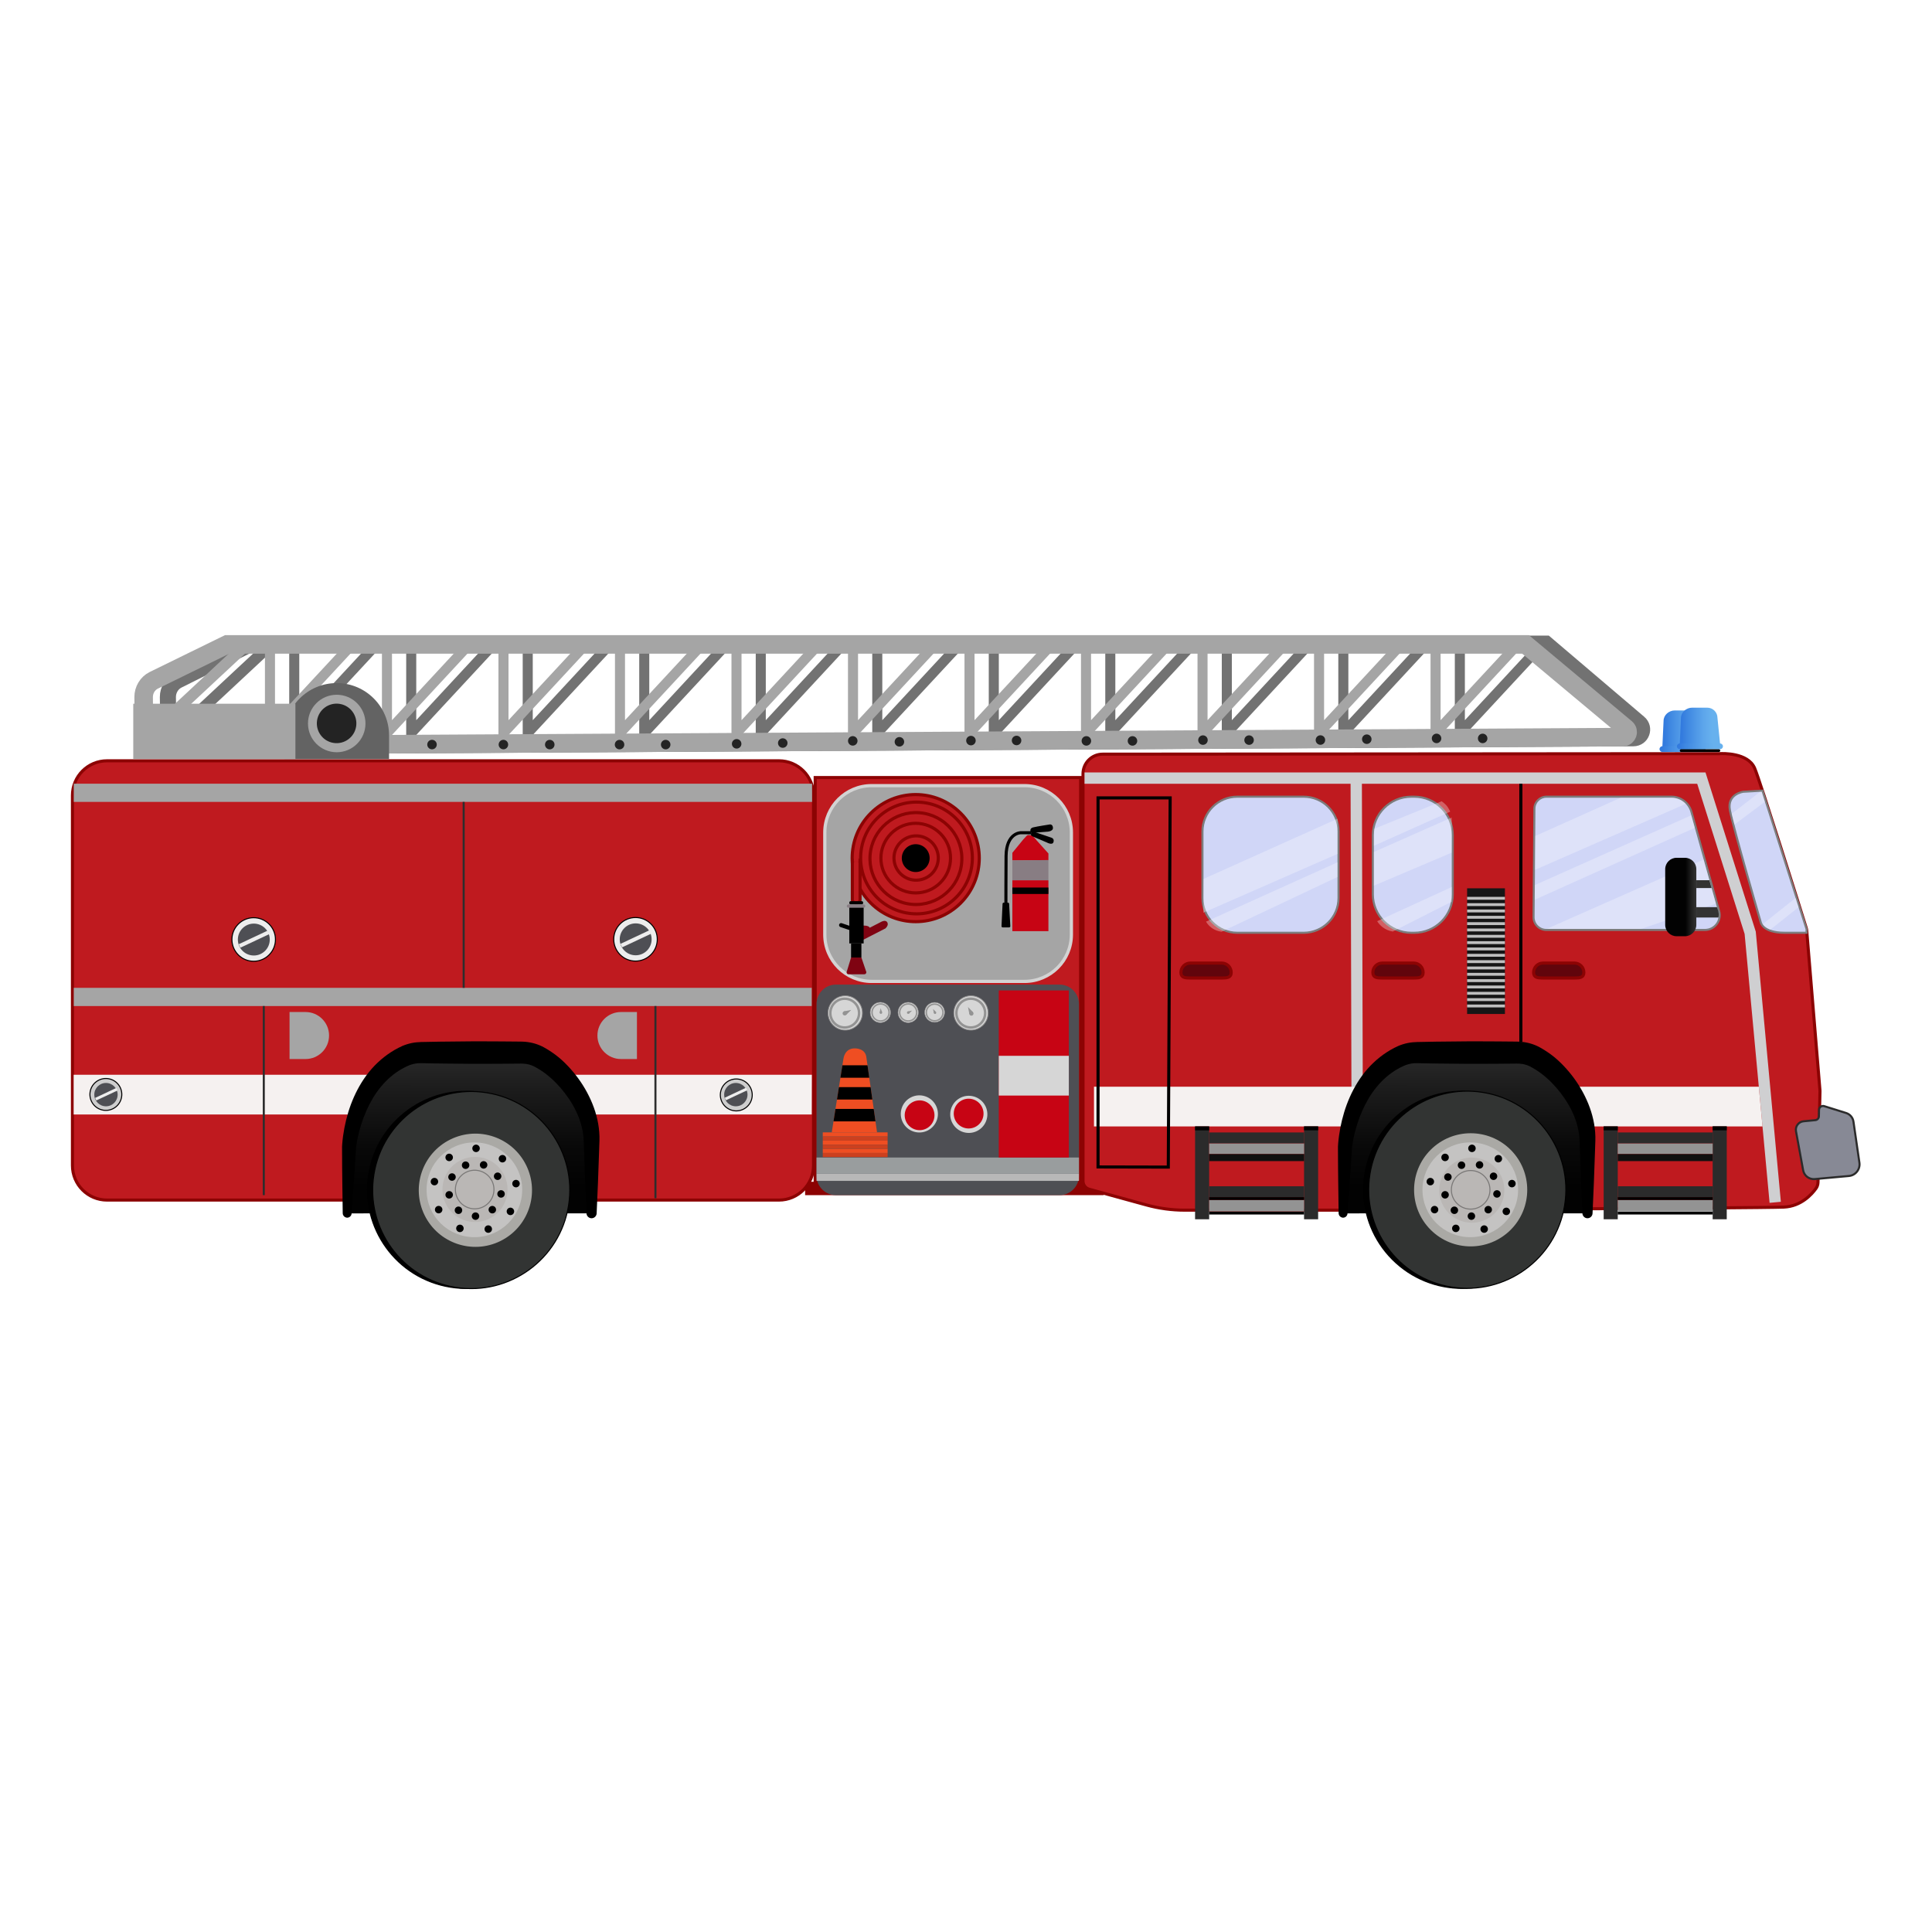 <?xml version="1.0" encoding="utf-8"?>
<!-- Generator: Adobe Illustrator 26.0.3, SVG Export Plug-In . SVG Version: 6.00 Build 0)  -->
<svg version="1.1" id="Layer_1" xmlns="http://www.w3.org/2000/svg" xmlns:xlink="http://www.w3.org/1999/xlink" x="0px" y="0px"
	 viewBox="0 0 1133.86 1133.86" style="enable-background:new 0 0 1133.86 1133.86;" xml:space="preserve">
<style type="text/css">
	.st0{fill:#8C0303;}
	.st1{fill:#BF1A1F;stroke:#8C0303;stroke-width:1.812;stroke-miterlimit:10;}
	.st2{fill:#D0D6F7;stroke:#7C7C7C;stroke-width:1.208;stroke-miterlimit:10;}
	.st3{fill:none;stroke:#CFCFD1;stroke-width:6.645;stroke-miterlimit:10;}
	.st4{opacity:0.31;fill:#FDFDFF;}
	.st5{fill:url(#SVGID_1_);}
	.st6{fill:#333333;}
	.st7{fill:#878995;stroke:#2B2B2B;stroke-width:1.208;stroke-miterlimit:10;}
	.st8{fill:#161616;}
	.st9{fill:#BFBFBF;}
	.st10{fill:#F5F1F0;}
	.st11{fill:url(#SVGID_00000154399027773882683700000009700156608040270465_);}
	.st12{stroke:#000000;stroke-width:0.604;stroke-miterlimit:10;}
	.st13{fill:#323433;stroke:#000000;stroke-width:0.604;stroke-miterlimit:10;}
	.st14{fill:#AAA9A5;}
	.st15{fill:#C4C3C2;}
	.st16{fill:#BAB7B5;}
	.st17{fill:#BAB7B5;stroke:#7A7877;stroke-width:0.604;stroke-miterlimit:10;}
	.st18{fill:none;stroke:#000000;stroke-width:1.812;stroke-miterlimit:10;}
	.st19{fill:#61050C;stroke:#8C0303;stroke-width:1.812;stroke-miterlimit:10;}
	.st20{fill:#2B2B2B;}
	.st21{fill:#939393;}
	.st22{fill:#101010;}
	.st23{fill:#4E4F54;}
	.st24{fill:#999D9E;}
	.st25{fill:#B8B8B8;}
	.st26{fill:#C70414;}
	.st27{fill:#D6D6D6;}
	.st28{fill:#EF4E22;}
	.st29{fill:#CC401F;}
	.st30{fill:#D6D6D6;stroke:#8E8D8D;stroke-width:0.453;stroke-miterlimit:10;}
	.st31{fill:#D6D6D6;stroke:#8E8D8D;stroke-width:0.269;stroke-miterlimit:10;}
	.st32{fill:#D6D6D6;stroke:#8E8D8D;stroke-width:0.263;stroke-miterlimit:10;}
	.st33{fill:#A5A5A5;stroke:#D3D3D3;stroke-width:1.898;stroke-miterlimit:10;}
	.st34{fill:#887D83;}
	.st35{fill:#7F7F7F;}
	.st36{fill:#BF1A1F;stroke:#8C0303;stroke-width:1.851;stroke-miterlimit:10;}
	.st37{fill:none;stroke:#8C0303;stroke-width:1.851;stroke-miterlimit:10;}
	.st38{fill:#BF1A1F;stroke:#8C0303;stroke-width:1.818;stroke-miterlimit:10;}
	.st39{fill:#BF1A1F;}
	.st40{fill:#7F0312;}
	.st41{fill:#A5A5A5;}
	.st42{fill:none;stroke:#2D2D2D;stroke-width:1.208;stroke-miterlimit:10;}
	.st43{fill:#EDEDED;stroke:#000000;stroke-width:0.604;stroke-miterlimit:10;}
	.st44{fill:#EDEDED;}
	.st45{fill:url(#SVGID_00000015322640415972276470000000220011708743337126_);}
	.st46{fill:#CECECE;stroke:#000000;stroke-width:0.604;stroke-miterlimit:10;}
	.st47{fill:url(#SVGID_00000181799088076589296040000008471688380492512435_);}
	.st48{fill:url(#SVGID_00000041294742176942214710000014841338686334705580_);}
	.st49{fill:none;stroke:#727272;stroke-width:9.438;stroke-miterlimit:10;}
	.st50{fill:none;stroke:#727272;stroke-width:6.489;stroke-miterlimit:10;}
	.st51{fill:none;stroke:#727272;stroke-width:5.899;stroke-miterlimit:10;}
	.st52{fill:none;stroke:#A5A5A5;stroke-width:10.873;stroke-miterlimit:10;}
	.st53{fill:none;stroke:#A5A5A5;stroke-width:6.489;stroke-miterlimit:10;}
	.st54{fill:none;stroke:#A5A5A5;stroke-width:5.899;stroke-miterlimit:10;}
	.st55{fill:#636363;}
	.st56{fill:#232323;}
	.st57{fill:url(#SVGID_00000079466700933849596300000001118320395557282458_);}
	.st58{fill:url(#SVGID_00000139996841146794605620000013297894283180769175_);}
</style>
<g>
	<rect x="472.51" y="693.56" class="st0" width="175.2" height="7.86"/>
	<path class="st1" d="M784.2,710.23h-88.71c-7.68,0-15.32-1.03-22.72-3.07l-33.53-9.22c-2.15-0.59-3.64-2.54-3.64-4.77V454.14
		c0-6.36,5.16-11.52,11.52-11.53l361.91-0.29c0.12,0,0.24,0,0.35-0.01c1.71-0.09,16.4-0.63,20.37,8.47
		c2.99,6.82,27.76,85.77,30.3,93.87c0.14,0.45,0.23,0.91,0.27,1.37l7.77,93.81c0.02,0.22,0.03,0.44,0.02,0.66l-1.16,53.44
		c-0.03,1.28-0.44,2.52-1.18,3.56c-2.42,3.37-8.68,10.47-18.79,10.93C1033.68,709.02,784.2,710.23,784.2,710.23z"/>
	<path class="st2" d="M1033.38,464.07l-10.27,0.6c0,0-9.67,1.21-7.85,10.87c1.81,9.67,18.12,65.84,18.12,65.84s1.21,6.04,13.89,6.04
		h12.97l0.02-2.11L1034.34,464L1033.38,464.07z"/>
	<polyline class="st3" points="1041.85,705.62 1027.16,547.43 998.5,456.66 636.49,456.67 	"/>
	<line class="st3" x1="795.94" y1="455.38" x2="796.47" y2="640.77"/>
	<path class="st2" d="M907.58,467.57h73.38c5.47,0,10.26,3.64,11.73,8.91l16.25,58.33c1.53,5.51-2.61,10.96-8.32,10.96h-93.11
		c-4.16,0-7.52-3.39-7.49-7.55l0.5-63.66C900.56,470.69,903.71,467.57,907.58,467.57z"/>
	<path class="st2" d="M765.1,547.43h-38.94c-11.3,0-20.46-9.16-20.46-20.46v-38.94c0-11.3,9.16-20.46,20.46-20.46h38.94
		c11.3,0,20.46,9.16,20.46,20.46v38.94C785.57,538.27,776.4,547.43,765.1,547.43z"/>
	<path class="st2" d="M830,547.43h-1.69c-12.49,0-22.61-10.12-22.61-22.61v-34.64c0-12.49,10.12-22.61,22.61-22.61H830
		c12.49,0,22.61,10.12,22.61,22.61v34.64C852.61,537.31,842.49,547.43,830,547.43z"/>
	<polygon class="st4" points="999.83,504.45 907.66,545.16 963.09,545.16 1007.07,530.33 	"/>
	<linearGradient id="SVGID_1_" gradientUnits="userSpaceOnUse" x1="977.271" y1="526.437" x2="995.547" y2="526.437">
		<stop  offset="0.653" style="stop-color:#020202"/>
		<stop  offset="0.845" style="stop-color:#202020"/>
		<stop  offset="1" style="stop-color:#333333"/>
	</linearGradient>
	<path class="st5" d="M988.86,549.46h-4.89c-3.7,0-6.69-3-6.69-6.69v-32.66c0-3.7,3-6.69,6.69-6.69h4.89c3.7,0,6.69,3,6.69,6.69
		v32.66C995.55,546.46,992.55,549.46,988.86,549.46z"/>
	<polygon class="st6" points="1004.5,521.17 995.55,521.17 995.55,516.6 1003.22,516.6 	"/>
	<path class="st6" d="M1008.54,538.47h-13v-6.08h12.1l0.55,1.49C1008.73,535.35,1008.85,536.94,1008.54,538.47L1008.54,538.47z"/>
	<path class="st7" d="M1058.45,658.07l6.93-0.67c1.18-0.11,2.09-1.09,2.11-2.28l0.07-3.77c0.03-1.55,1.54-2.65,3.02-2.18l12.85,4.02
		c2.31,0.72,4,2.7,4.34,5.1l3.49,24.05c0.57,3.9-2.26,7.48-6.18,7.83l-20.03,1.81c-3.27,0.3-6.23-1.95-6.82-5.18l-4.19-22.87
		C1053.51,661.05,1055.55,658.35,1058.45,658.07z"/>
	<g>
		<rect x="861.02" y="521.34" class="st8" width="22.2" height="73.75"/>
		<rect x="861.02" y="526.35" class="st9" width="22.2" height="1.69"/>
		<rect x="861.02" y="530.06" class="st9" width="22.2" height="1.69"/>
		<rect x="861.02" y="533.78" class="st9" width="22.2" height="1.69"/>
		<rect x="861.02" y="537.5" class="st9" width="22.2" height="1.69"/>
		<rect x="861.02" y="541.22" class="st9" width="22.2" height="1.69"/>
		<rect x="861.02" y="544.93" class="st9" width="22.2" height="1.69"/>
		<rect x="861.02" y="548.65" class="st9" width="22.2" height="1.69"/>
		<rect x="861.02" y="552.37" class="st9" width="22.2" height="1.69"/>
		<rect x="861.02" y="556.08" class="st9" width="22.2" height="1.69"/>
		<rect x="861.02" y="559.8" class="st9" width="22.2" height="1.69"/>
		<rect x="861.02" y="563.52" class="st9" width="22.2" height="1.69"/>
		<rect x="861.02" y="567.24" class="st9" width="22.2" height="1.69"/>
		<rect x="861.02" y="570.95" class="st9" width="22.2" height="1.69"/>
		<rect x="861.02" y="574.67" class="st9" width="22.2" height="1.69"/>
		<rect x="861.02" y="578.39" class="st9" width="22.2" height="1.69"/>
		<rect x="861.02" y="582.1" class="st9" width="22.2" height="1.69"/>
		<rect x="861.02" y="585.82" class="st9" width="22.2" height="1.69"/>
		<rect x="861.02" y="589.54" class="st9" width="22.2" height="1.69"/>
	</g>
	<polygon class="st4" points="785,480.48 706.36,515.81 706.19,535.66 785,501.13 	"/>
	<path class="st4" d="M951.18,468.15l-50.17,22.48l-0.16,19.88l88.51-38.74l0,0c-2.21-2.31-5.27-3.62-8.46-3.62H951.18z"/>
	<path class="st4" d="M851.93,479.79l-45.64,20.22v19.79l45.64-19.36C851.93,500.44,852.15,481.33,851.93,479.79z"/>
	<path class="st4" d="M785,506.05l-77.19,34.83v0c1.4,2.57,4.25,4.82,7.29,5.57l1.79,0.38L785,514.66V506.05z"/>
	<path class="st4" d="M852.03,520.55l-43.79,20.08c1.42,2.45,4.66,5.32,8.81,5.99l0.34,0.08l34.64-17.54V520.55z"/>
	<path class="st4" d="M846.11,470.25l-39.82,16.25v9.89l44.79-20.03c-0.15-0.64-1.37-2.57-1.37-2.57
		C848.35,471.65,846.15,470.4,846.11,470.25z"/>
	<polygon class="st4" points="992.61,478.47 900.74,519.44 900.71,528.04 994.64,485.84 	"/>
	<path class="st4" d="M1053.85,526.96l-19.35,15.4l0,0c0.86,1.39,2.3,2.31,3.88,3l0.61,0.22l16.62-13.2L1053.85,526.96z"/>
	<polygon class="st4" points="1032.93,464.7 1016.31,477.61 1017.89,483.98 1035.78,470.54 1033.9,464.63 	"/>
	<polygon class="st10" points="642.04,661.09 1034.39,661.09 1032.21,637.76 642.04,637.76 	"/>
	<g>
		<g>
			
				<linearGradient id="SVGID_00000028302034422459438820000014030184049208779192_" gradientUnits="userSpaceOnUse" x1="859.916" y1="750.354" x2="859.996" y2="606.898">
				<stop  offset="0.375" style="stop-color:#020202"/>
				<stop  offset="0.544" style="stop-color:#090909"/>
				<stop  offset="0.796" style="stop-color:#1E1E1E"/>
				<stop  offset="1" style="stop-color:#333333"/>
				<stop  offset="1" style="stop-color:#67B1EE"/>
			</linearGradient>
			<path style="fill:url(#SVGID_00000028302034422459438820000014030184049208779192_);" d="M788.21,712.11l1.14-39.04
				c0,0,2.28-38.88,32.17-53.07c3.17-1.5,6.63-2.28,10.12-2.28h58.65c7.06,0,10.97,2.71,13.65,4.34
				c11.97,7.29,27.74,26.44,27.74,47.22c0,27.97,0,42.82,0,42.82"/>
			<path d="M785.62,712.04c-0.12-6-0.17-11.99-0.24-17.99l-0.1-9l-0.04-9l-0.01-2.25l0-0.56l0-0.28l0.02-0.41l0.08-1.24
				c0.12-1.61,0.29-3.17,0.51-4.73c0.43-3.12,1.02-6.21,1.78-9.28c0.76-3.06,1.67-6.1,2.78-9.09c1.12-2.98,2.41-5.92,3.92-8.78
				c3.02-5.7,6.87-11.13,11.73-15.72c2.41-2.3,5.06-4.39,7.88-6.21c1.41-0.91,2.87-1.76,4.36-2.53c0.7-0.38,1.61-0.81,2.46-1.17
				c0.87-0.36,1.75-0.69,2.65-0.96c1.8-0.56,3.65-0.94,5.53-1.13c0.93-0.1,1.9-0.15,2.8-0.17l2.24-0.04l8.98-0.17l17.96-0.18
				c5.98,0.02,11.97-0.03,17.96,0.04l8.98,0.08l2.24,0.02l1.34,0.04c0.46,0.01,0.94,0.05,1.4,0.09c1.88,0.17,3.79,0.52,5.66,1.08
				c1.87,0.55,3.68,1.34,5.32,2.23c0.81,0.44,1.59,0.9,2.28,1.34l0.95,0.61l1.06,0.69c2.89,1.92,5.44,4.05,7.8,6.35
				c4.69,4.6,8.7,9.72,11.96,15.33c3.25,5.61,5.81,11.68,7.23,18.12c0.71,3.22,1.13,6.52,1.21,9.85c0.01,0.82,0,1.69-0.01,2.48
				l-0.08,2.24l-0.15,4.49c-0.39,11.97-0.85,23.94-1.42,35.91c-0.08,1.64-1.48,2.91-3.12,2.83c-1.54-0.07-2.75-1.32-2.83-2.83
				c-0.58-11.97-1.03-23.94-1.42-35.91l-0.15-4.49l-0.08-2.24l-0.12-2.01c-0.24-2.65-0.75-5.29-1.49-7.87
				c-1.49-5.18-3.96-10.13-7-14.69c-1.54-2.27-3.22-4.46-5.01-6.54c-1.81-2.06-3.72-4.03-5.75-5.8c-2.03-1.77-4.15-3.42-6.29-4.74
				l-1.79-1.07c-0.59-0.34-1.11-0.63-1.62-0.89c-1.01-0.5-1.97-0.88-2.98-1.14c-1.01-0.26-2.06-0.42-3.16-0.49
				c-0.28-0.01-0.55-0.04-0.84-0.04l-0.9-0.01l-2.24,0.02l-8.98,0.08c-5.99,0.07-11.97,0.02-17.96,0.04l-17.96-0.18l-8.98-0.17
				l-2.24-0.04c-0.6-0.01-1.12,0-1.68,0.03c-1.11,0.07-2.2,0.25-3.28,0.52c-0.54,0.13-1.07,0.3-1.6,0.49
				c-0.54,0.2-0.99,0.38-1.63,0.68c-1.2,0.54-2.36,1.15-3.49,1.81c-2.27,1.31-4.43,2.85-6.43,4.58c-4.02,3.47-7.48,7.71-10.32,12.44
				c-1.42,2.37-2.69,4.85-3.81,7.41c-1.13,2.56-2.14,5.2-2.99,7.9c-0.86,2.7-1.58,5.46-2.15,8.23c-0.28,1.39-0.53,2.79-0.73,4.16
				l-0.13,1l-0.02,0.15l-0.02,0.28l-0.03,0.56l-0.14,2.24l-0.56,8.95l-0.62,8.95c-0.41,5.97-0.82,11.93-1.28,17.9
				c-0.11,1.43-1.36,2.5-2.79,2.39C786.67,714.47,785.65,713.36,785.62,712.04z"/>
		</g>
	</g>
	<g>
		
			<ellipse transform="matrix(0.707 -0.707 0.707 0.707 -242.374 811.407)" class="st12" cx="858.27" cy="698.27" rx="57.86" ry="57.86"/>
		
			<ellipse transform="matrix(0.16 -0.987 0.987 0.16 34.114 1436.646)" class="st13" cx="861.34" cy="698.27" rx="57.86" ry="57.86"/>
		
			<ellipse transform="matrix(0.707 -0.707 0.707 0.707 -240.907 814.948)" class="st14" cx="863.28" cy="698.27" rx="33.21" ry="33.21"/>
		<ellipse class="st15" cx="862.89" cy="698.27" rx="28.06" ry="27.81"/>
		
			<ellipse transform="matrix(0.851 -0.526 0.526 0.851 -238.279 558.167)" class="st16" cx="863.28" cy="698.47" rx="19.11" ry="19.11"/>
		
			<ellipse transform="matrix(0.707 -0.707 0.707 0.707 -240.907 814.948)" class="st17" cx="863.28" cy="698.27" rx="11.33" ry="11.33"/>
		<path d="M859.94,683.84c0-1.21-0.98-2.2-2.2-2.2c-1.21,0-2.2,0.98-2.2,2.2c0,1.21,0.98,2.2,2.2,2.2
			C858.95,686.04,859.94,685.06,859.94,683.84z"/>
		<path d="M850.3,679.27c0-1.21-0.98-2.2-2.2-2.2c-1.21,0-2.2,0.98-2.2,2.2s0.98,2.2,2.2,2.2
			C849.32,681.46,850.3,680.48,850.3,679.27z"/>
		<path d="M865.55,675.37c0.78-0.93,0.66-2.31-0.27-3.09c-0.93-0.78-2.31-0.66-3.09,0.27c-0.78,0.93-0.66,2.31,0.27,3.09
			C863.39,676.42,864.77,676.3,865.55,675.37z"/>
		<path d="M879.74,682.19c1.19-0.21,1.99-1.35,1.78-2.54c-0.21-1.19-1.35-1.99-2.54-1.78c-1.19,0.21-1.99,1.35-1.78,2.54
			C877.41,681.61,878.55,682.41,879.74,682.19z"/>
		<path d="M886.23,696.54c1.05,0.61,2.39,0.25,3-0.8s0.25-2.39-0.8-3c-1.05-0.61-2.39-0.25-3,0.8
			C884.81,694.59,885.17,695.93,886.23,696.54z"/>
		<path d="M881.97,711.7c0.41,1.14,1.68,1.73,2.82,1.31c1.14-0.41,1.73-1.68,1.31-2.82c-0.41-1.14-1.68-1.73-2.82-1.31
			S881.56,710.56,881.97,711.7z"/>
		<path d="M868.97,720.57c-0.41,1.14,0.17,2.4,1.31,2.82c1.14,0.41,2.4-0.17,2.82-1.31c0.41-1.14-0.17-2.4-1.31-2.82
			C870.65,718.85,869.39,719.43,868.97,720.57z"/>
		<path d="M853.3,719.02c-1.05,0.61-1.41,1.95-0.8,3c0.61,1.05,1.95,1.41,3,0.8c1.05-0.61,1.41-1.95,0.8-3
			C855.7,718.77,854.36,718.41,853.3,719.02z"/>
		<path d="M842.3,707.75c-1.19-0.21-2.33,0.59-2.54,1.78c-0.21,1.19,0.59,2.33,1.78,2.54c1.19,0.21,2.33-0.59,2.54-1.78
			S843.5,707.97,842.3,707.75z"/>
		<path d="M841.12,692.06c-0.78-0.93-2.17-1.05-3.09-0.27c-0.93,0.78-1.05,2.17-0.27,3.09s2.17,1.05,3.09,0.27
			C841.78,694.37,841.9,692.99,841.12,692.06z"/>
		<path d="M870,685.07c0.78-0.93,0.66-2.31-0.27-3.09c-0.93-0.78-2.31-0.66-3.09,0.27s-0.66,2.31,0.27,3.09
			C867.83,686.12,869.22,686,870,685.07z"/>
		<path d="M876.91,692.48c1.19-0.21,1.99-1.35,1.78-2.54c-0.21-1.19-1.35-1.99-2.54-1.78c-1.19,0.21-1.99,1.35-1.78,2.54
			C874.58,691.89,875.71,692.69,876.91,692.48z"/>
		<path d="M877.44,702.6c1.05,0.61,2.39,0.25,3-0.8c0.61-1.05,0.25-2.39-0.8-3c-1.05-0.61-2.39-0.25-3,0.8
			C876.03,700.65,876.39,701.99,877.44,702.6z"/>
		<path d="M871.35,710.69c0.41,1.14,1.68,1.73,2.82,1.31c1.14-0.41,1.73-1.68,1.31-2.82s-1.68-1.73-2.82-1.31
			C871.52,708.29,870.93,709.55,871.35,710.69z"/>
		<path d="M861.48,712.98c-0.41,1.14,0.17,2.4,1.31,2.82c1.14,0.41,2.4-0.17,2.82-1.31c0.41-1.14-0.17-2.4-1.31-2.82
			S861.89,711.84,861.48,712.98z"/>
		<path d="M852.45,708.38c-1.05,0.61-1.41,1.95-0.8,3s1.95,1.41,3,0.8c1.05-0.61,1.41-1.95,0.8-3
			C854.84,708.14,853.5,707.78,852.45,708.38z"/>
		<path d="M848.48,699.06c-1.19-0.21-2.33,0.59-2.54,1.78c-0.21,1.19,0.59,2.33,1.78,2.54c1.19,0.21,2.33-0.59,2.54-1.78
			C850.48,700.41,849.68,699.27,848.48,699.06z"/>
		<path d="M851.44,689.37c-0.78-0.93-2.17-1.05-3.09-0.27c-0.93,0.78-1.05,2.17-0.27,3.09c0.78,0.93,2.17,1.05,3.09,0.27
			C852.1,691.68,852.22,690.3,851.44,689.37z"/>
	</g>
	<line class="st18" x1="892.57" y1="459.99" x2="892.57" y2="611.45"/>
	<polygon class="st18" points="685.65,684.95 686.75,468.27 644.42,468.27 644.42,684.86 	"/>
	<path class="st19" d="M829.69,573.97h-18.47c-3.05,0-5.52-0.19-5.52-3.24l0,0c0-3.05,2.47-5.52,5.52-5.52h18.47
		c3.05,0,5.52,2.47,5.52,5.52l0,0C835.22,573.78,832.74,573.97,829.69,573.97z"/>
	<path class="st19" d="M924.03,573.97h-18.47c-3.05,0-5.52-0.19-5.52-3.24l0,0c0-3.05,2.47-5.52,5.52-5.52h18.47
		c3.05,0,5.52,2.47,5.52,5.52l0,0C929.55,573.78,927.08,573.97,924.03,573.97z"/>
	<path class="st19" d="M717.05,573.97h-18.47c-3.05,0-5.52-0.19-5.52-3.24l0,0c0-3.05,2.47-5.52,5.52-5.52h18.47
		c3.05,0,5.52,2.47,5.52,5.52l0,0C722.58,573.78,720.1,573.97,717.05,573.97z"/>
	<rect x="941.17" y="661.09" class="st20" width="8.26" height="54.48"/>
	<rect x="1005.14" y="661.07" class="st20" width="8.26" height="54.5"/>
	<rect x="941.17" y="661.09" width="8.26" height="2.3"/>
	<rect x="1005.14" y="661.07" width="8.26" height="2.3"/>
	<rect x="949.44" y="671.03" class="st21" width="55.71" height="6.24"/>
	<rect x="949.43" y="704.24" class="st21" width="55.71" height="6.74"/>
	<rect x="949.45" y="664.62" class="st20" width="55.68" height="6.38"/>
	<rect x="949.45" y="696.21" class="st20" width="55.68" height="6.38"/>
	<rect x="949.45" y="677.29" class="st22" width="55.68" height="4.15"/>
	<rect x="949.43" y="711.12" width="55.71" height="1.65"/>
	<rect x="949.43" y="702.59" width="55.71" height="1.65"/>
	<rect x="701.37" y="661.09" class="st20" width="8.26" height="54.48"/>
	<rect x="765.33" y="661.07" class="st20" width="8.26" height="54.5"/>
	<rect x="701.37" y="661.09" width="8.26" height="2.3"/>
	<rect x="765.33" y="661.07" width="8.26" height="2.3"/>
	<rect x="709.64" y="671.03" class="st21" width="55.71" height="6.24"/>
	<rect x="709.63" y="704.24" class="st21" width="55.71" height="6.74"/>
	<rect x="709.65" y="664.62" class="st20" width="55.68" height="6.38"/>
	<rect x="709.65" y="696.21" class="st20" width="55.68" height="6.38"/>
	<rect x="709.65" y="677.29" class="st22" width="55.68" height="4.15"/>
	<rect x="709.63" y="711.12" width="55.71" height="1.65"/>
	<rect x="709.63" y="702.59" width="55.71" height="1.65"/>
	<rect x="478.42" y="456.33" class="st1" width="155.78" height="237.24"/>
	<path class="st23" d="M621.81,701.42H490.61c-6.3,0-11.4-5.1-11.4-11.4V589.24c0-6.3,5.1-11.4,11.4-11.4h131.21
		c6.3,0,11.4,5.1,11.4,11.4v100.78C633.21,696.32,628.11,701.42,621.81,701.42z"/>
	<rect x="479.21" y="679.33" class="st24" width="154.01" height="9.49"/>
	<rect x="479.21" y="688.82" class="st25" width="154.01" height="4.22"/>
	<rect x="586.16" y="581.27" class="st26" width="41.12" height="98.06"/>
	<rect x="586.16" y="619.64" class="st27" width="41.12" height="23.33"/>
	
		<ellipse transform="matrix(0.08 -0.997 0.997 0.08 -128.957 1168.342)" class="st27" cx="568.37" cy="654.02" rx="10.9" ry="10.9"/>
	
		<ellipse transform="matrix(0.215 -0.977 0.977 0.215 -192.695 1068.234)" class="st26" cx="568.37" cy="654.02" rx="8.74" ry="8.74"/>
	
		<ellipse transform="matrix(0.309 -0.951 0.951 0.309 -249.192 964.922)" class="st27" cx="539.72" cy="654.02" rx="10.9" ry="10.9"/>
	
		<ellipse transform="matrix(0.638 -0.77 0.77 0.638 -308.242 652.857)" class="st26" cx="539.72" cy="654.02" rx="8.74" ry="8.74"/>
	<path class="st28" d="M514.72,664.57h-26.58l1.03-6.46l1.15-7.29l0.8-5.01l0.08-0.5l1.08-6.79l0.08-0.5l0.88-5.52l1.15-7.29
		l0.62-3.87c0,0,0.61-6.06,6.54-6.06c0,0,6.49-0.33,6.95,5.53l0.63,4.4l1.03,7.29l0.79,5.52l0.07,0.5l0.97,6.79l0.07,0.5l0.71,5.01
		l1.04,7.29L514.72,664.57z"/>
	<polygon points="513.81,658.11 489.17,658.11 490.33,650.82 512.77,650.82 	"/>
	<polygon points="511.98,645.3 491.2,645.3 492.28,638.51 492.36,638.01 510.94,638.01 511.02,638.51 	"/>
	<polygon points="510.16,632.5 493.23,632.5 494.39,625.2 509.12,625.2 	"/>
	<rect x="482.87" y="664.57" class="st28" width="38.05" height="2.42"/>
	<rect x="482.87" y="669.4" class="st28" width="38.05" height="2.42"/>
	<rect x="482.87" y="674.23" class="st28" width="38.05" height="2.42"/>
	<rect x="482.87" y="666.98" class="st29" width="38.05" height="2.42"/>
	<rect x="482.87" y="676.65" class="st29" width="38.05" height="2.42"/>
	<rect x="482.87" y="671.81" class="st29" width="38.05" height="2.42"/>
	<g>
		
			<ellipse transform="matrix(0.654 -0.757 0.757 0.654 -278.263 580.921)" class="st30" cx="495.75" cy="594.57" rx="10.06" ry="10.06"/>
		<path class="st21" d="M495.75,585.41c-5.06,0-9.16,4.1-9.16,9.16s4.1,9.16,9.16,9.16c5.06,0,9.16-4.1,9.16-9.16
			S500.8,585.41,495.75,585.41z M495.75,602.29c-4.26,0-7.72-3.45-7.72-7.72s3.45-7.72,7.72-7.72c4.26,0,7.72,3.45,7.72,7.72
			S500.01,602.29,495.75,602.29z"/>
		<path class="st21" d="M497,594.71c0,0.69-0.56,1.25-1.25,1.25c-0.69,0-1.25-0.56-1.25-1.25s0.56-1.25,1.25-1.25
			C496.44,593.46,497,594.02,497,594.71z"/>
		<polygon class="st21" points="495.37,593.52 499.58,592.71 496.53,595.69 		"/>
	</g>
	<g>
		<circle class="st31" cx="533" cy="594.2" r="5.97"/>
		<path class="st21" d="M533,588.76c-3.01,0-5.44,2.44-5.44,5.44c0,3.01,2.44,5.44,5.44,5.44c3.01,0,5.44-2.44,5.44-5.44
			C538.45,591.2,536.01,588.76,533,588.76z M533,598.78c-2.53,0-4.58-2.05-4.58-4.58c0-2.53,2.05-4.58,4.58-4.58
			c2.53,0,4.58,2.05,4.58,4.58C537.59,596.73,535.54,598.78,533,598.78z"/>
		<path class="st21" d="M533.75,594.29c0,0.41-0.33,0.74-0.74,0.74c-0.41,0-0.74-0.33-0.74-0.74s0.33-0.74,0.74-0.74
			C533.41,593.54,533.75,593.88,533.75,594.29z"/>
		<polygon class="st21" points="532.78,593.58 535.28,593.1 533.47,594.87 		"/>
	</g>
	<g>
		
			<ellipse transform="matrix(0.707 -0.707 0.707 0.707 -268.8 539.462)" class="st31" cx="516.79" cy="594.2" rx="5.97" ry="5.97"/>
		<path class="st21" d="M516.79,588.76c-3.01,0-5.44,2.44-5.44,5.44c0,3.01,2.44,5.44,5.44,5.44c3.01,0,5.44-2.44,5.44-5.44
			C522.23,591.2,519.79,588.76,516.79,588.76z M516.79,598.78c-2.53,0-4.58-2.05-4.58-4.58c0-2.53,2.05-4.58,4.58-4.58
			c2.53,0,4.58,2.05,4.58,4.58C521.37,596.73,519.32,598.78,516.79,598.78z"/>
		<path class="st21" d="M517.29,593.61c0.38,0.17,0.54,0.61,0.38,0.98c-0.17,0.38-0.61,0.54-0.98,0.38
			c-0.38-0.17-0.54-0.61-0.38-0.98C516.48,593.61,516.92,593.44,517.29,593.61z"/>
		<polygon class="st21" points="516.25,594.2 516.83,591.72 517.71,594.1 		"/>
	</g>
	<g>
		
			<ellipse transform="matrix(0.39 -0.921 0.921 0.39 -199.946 887.321)" class="st30" cx="569.73" cy="594.57" rx="10.06" ry="10.06"/>
		<path class="st21" d="M569.73,585.41c-5.06,0-9.16,4.1-9.16,9.16s4.1,9.16,9.16,9.16s9.16-4.1,9.16-9.16
			S574.79,585.41,569.73,585.41z M569.73,602.29c-4.26,0-7.72-3.45-7.72-7.72s3.45-7.72,7.72-7.72c4.26,0,7.72,3.45,7.72,7.72
			S573.99,602.29,569.73,602.29z"/>
		<path class="st21" d="M570.1,593.58c0.69,0,1.25,0.56,1.25,1.25s-0.56,1.25-1.25,1.25c-0.69,0-1.25-0.56-1.25-1.25
			C568.85,594.14,569.41,593.58,570.1,593.58z"/>
		<polygon class="st21" points="568.91,595.2 568.1,591 571.08,594.04 		"/>
	</g>
	<g>
		
			<ellipse transform="matrix(0.161 -0.987 0.987 0.161 -126.266 1039.857)" class="st32" cx="548.53" cy="594.2" rx="5.84" ry="5.84"/>
		<path class="st21" d="M548.53,588.88c-2.94,0-5.32,2.38-5.32,5.32c0,2.94,2.38,5.32,5.32,5.32c2.94,0,5.32-2.38,5.32-5.32
			C553.85,591.26,551.47,588.88,548.53,588.88z M548.53,598.68c-2.48,0-4.48-2.01-4.48-4.48c0-2.48,2.01-4.48,4.48-4.48
			c2.48,0,4.48,2.01,4.48,4.48C553.01,596.68,551.01,598.68,548.53,598.68z"/>
		<path class="st21" d="M548.75,593.62c0.4,0,0.73,0.32,0.73,0.73c0,0.4-0.32,0.73-0.73,0.73c-0.4,0-0.73-0.32-0.73-0.73
			C548.02,593.95,548.35,593.62,548.75,593.62z"/>
		<polygon class="st21" points="548.06,594.57 547.59,592.13 549.32,593.9 		"/>
	</g>
	<path class="st33" d="M601.28,575.97h-89.72c-15.19,0-27.5-12.31-27.5-27.5v-59.89c0-15.19,12.31-27.5,27.5-27.5h89.72
		c15.19,0,27.5,12.31,27.5,27.5v59.89C628.77,563.66,616.46,575.97,601.28,575.97z"/>
	<g>
		<rect x="594.14" y="516.62" class="st26" width="21.16" height="29.87"/>
		<rect x="594.14" y="520.88" width="21.16" height="3.78"/>
		<path class="st26" d="M594.14,504.98v-4.49l6.03-7.37c0.42-0.51,1.24-1.02,1.81-1.02h4.76c0.49,0,1.03,0.42,1.36,0.79l7.2,8v3.93
			L594.14,504.98z"/>
		<polygon class="st34" points="615.3,516.62 594.14,516.62 594.14,504.98 615.3,504.73 		"/>
		<polygon class="st35" points="605.22,490.18 603.03,490.23 603.03,489.6 605.22,489.6 		"/>
		<path class="st26" d="M600.36,492.92c0,0,1.08-1.18,2.03-2.26c0.23-0.26,0.52-0.46,0.87-0.46l1.95-0.02
			c0.35,0,0.68,0.15,0.89,0.42c0.58,0.72,1.66,1.93,2.04,2.32"/>
		<path d="M607.48,488.37l9.58,3.25c0,0,1.9,0.54,1.19,2.64c-0.67,1.97-3.87,0.18-3.87,0.18l-8.57-3.65c0,0-1.32-0.46-0.53-2.09
			C605.78,487.67,607.48,488.37,607.48,488.37z"/>
		<path d="M604.74,487.79c0,0-0.46-1.68,1.56-2.2c2.29-0.59,9.84-1.74,9.84-1.74s1.74-0.23,1.82,2.02c0.08,2.21-3.65,2.26-3.65,2.26
			l-8.46,0.64C605.86,488.78,604.9,489.02,604.74,487.79z"/>
		<path class="st18" d="M605.28,488.7h-6.19c0,0-8.48,0-8.64,13.63c-0.08,6.86-0.1,27.92-0.1,27.92"/>
		<path d="M592.24,544.28h-3.77c-0.4,0-0.72-0.33-0.7-0.73l0.62-13.14c0.02-0.37,0.32-0.66,0.7-0.66h2.45c0.37,0,0.68,0.29,0.7,0.66
			l0.7,13.14C592.95,543.95,592.64,544.28,592.24,544.28z"/>
	</g>
	<g>
		
			<ellipse transform="matrix(0.707 -0.707 0.707 0.707 -198.666 527.594)" class="st36" cx="537.53" cy="503.61" rx="37.3" ry="37.3"/>
		
			<ellipse transform="matrix(0.186 -0.983 0.983 0.186 -57.151 938.249)" class="st37" cx="537.53" cy="503.61" rx="32.77" ry="32.77"/>
		
			<ellipse transform="matrix(0.177 -0.984 0.984 0.177 -53.158 943.66)" class="st37" cx="537.53" cy="503.61" rx="26.97" ry="26.97"/>
		
			<ellipse transform="matrix(0.707 -0.707 0.707 0.707 -198.666 527.594)" class="st37" cx="537.53" cy="503.61" rx="20.43" ry="20.43"/>
		
			<ellipse transform="matrix(0.519 -0.855 0.855 0.519 -171.901 701.768)" class="st37" cx="537.53" cy="503.61" rx="13" ry="13"/>
		<ellipse transform="matrix(0.707 -0.707 0.707 0.707 -198.666 527.594)" cx="537.53" cy="503.61" rx="8.17" ry="8.17"/>
		<path class="st38" d="M502.96,529.84h-0.93c-0.99,0-1.8-0.81-1.8-1.8v-21.71c0-0.99,0.81-1.8,1.8-1.8h0.93
			c0.99,0,1.8,0.81,1.8,1.8v21.71C504.76,529.03,503.95,529.84,502.96,529.84z"/>
		<polygon class="st39" points="503.84,505.68 501.14,505.68 501.15,503.1 503.82,503.1 		"/>
		<path d="M505.74,530.8h-6.49c-0.45,0-0.81-0.36-0.81-0.81v-0.3c0-0.45,0.36-0.81,0.81-0.81h6.49c0.45,0,0.81,0.36,0.81,0.81v0.3
			C506.55,530.44,506.18,530.8,505.74,530.8z"/>
		<path class="st34" d="M506.86,532.72h-8.94c-0.53,0-0.96-0.43-0.96-0.96l0,0c0-0.53,0.43-0.96,0.96-0.96h8.94
			c0.53,0,0.96,0.43,0.96,0.96l0,0C507.82,532.29,507.39,532.72,506.86,532.72z"/>
		<path class="st40" d="M506.49,543.21c0,0,3.31-0.2,3.97,1.25l6.91-3.56c0,0,2.41-1.29,3.39,0.43s-1.09,3.53-1.09,3.53l-13.05,6.69
			L506.49,543.21z"/>
		<rect x="498.44" y="532.72" width="8.42" height="20.97"/>
		<rect x="499.48" y="553.69" width="6.06" height="8.26"/>
		<path class="st40" d="M508.28,570.01c0.46,0.79-0.11,1.77-1.02,1.78l-4.61,0.01l-4.61,0.01c-0.91,0-1.48-0.98-1.03-1.77l2.47-8.09
			h6.06L508.28,570.01z"/>
		<path d="M498.2,545.73l-4.96-1.67c-0.62-0.21-0.95-0.88-0.75-1.5l0,0c0.21-0.62,0.88-0.95,1.5-0.75l4.96,1.67
			c0.62,0.21,0.95,0.88,0.75,1.5l0,0C499.49,545.61,498.82,545.94,498.2,545.73z"/>
	</g>
	<path class="st1" d="M457.16,704.3H62.81c-11.21,0-20.29-9.08-20.29-20.29V466.79c0-11.21,9.08-20.29,20.29-20.29h394.35
		c11.21,0,20.29,9.08,20.29,20.29V684C477.45,695.21,468.37,704.3,457.16,704.3z"/>
	<rect x="43.29" y="459.94" class="st41" width="433.31" height="10.68"/>
	<polygon class="st10" points="43.22,654.08 476.4,654.08 476.46,630.75 43.22,630.75 	"/>
	<rect x="43.29" y="579.75" class="st41" width="433.09" height="10.68"/>
	<line class="st42" x1="154.81" y1="590.42" x2="154.81" y2="701.4"/>
	<line class="st42" x1="272.12" y1="470.62" x2="272.12" y2="579.75"/>
	<line class="st42" x1="384.67" y1="590.42" x2="384.67" y2="703.24"/>
	<path class="st41" d="M179.33,621.53h-9.4v-27.59h9.4c7.62,0,13.79,6.18,13.79,13.79l0,0
		C193.12,615.35,186.95,621.53,179.33,621.53z"/>
	<path class="st41" d="M364.41,621.53h9.4v-27.59h-9.4c-7.62,0-13.79,6.18-13.79,13.79l0,0
		C350.62,615.35,356.8,621.53,364.41,621.53z"/>
	<g>
		
			<ellipse transform="matrix(0.707 -0.707 0.707 0.707 -280.544 425.265)" class="st43" cx="373.07" cy="551.28" rx="12.78" ry="12.78"/>
		<circle class="st23" cx="373.07" cy="551.28" r="9.36"/>
		
			<rect x="363.67" y="550.15" transform="matrix(0.905 -0.425 0.425 0.905 -198.802 210.615)" class="st44" width="18.8" height="2.26"/>
	</g>
	<g>
		
			<ellipse transform="matrix(0.707 -0.707 0.707 0.707 -346.279 266.835)" class="st43" cx="148.96" cy="551.41" rx="12.78" ry="12.78"/>
		<circle class="st23" cx="148.96" cy="551.41" r="9.36"/>
		
			<rect x="139.56" y="550.28" transform="matrix(0.905 -0.425 0.425 0.905 -220.072 115.453)" class="st44" width="18.8" height="2.26"/>
	</g>
	<g>
		<g>
			
				<linearGradient id="SVGID_00000091708920265492537140000015692952907664311944_" gradientUnits="userSpaceOnUse" x1="275.435" y1="750.354" x2="275.515" y2="606.898">
				<stop  offset="0.375" style="stop-color:#020202"/>
				<stop  offset="0.544" style="stop-color:#090909"/>
				<stop  offset="0.796" style="stop-color:#1E1E1E"/>
				<stop  offset="1" style="stop-color:#333333"/>
				<stop  offset="1" style="stop-color:#67B1EE"/>
			</linearGradient>
			<path style="fill:url(#SVGID_00000091708920265492537140000015692952907664311944_);" d="M203.73,712.11l1.14-39.04
				c0,0,2.28-38.88,32.17-53.07c3.17-1.5,6.63-2.28,10.12-2.28h58.65c7.06,0,10.97,2.71,13.65,4.34
				c11.97,7.29,27.74,26.44,27.74,47.22c0,27.97,0,42.82,0,42.82"/>
			<path d="M201.14,712.04c-0.12-6-0.17-11.99-0.24-17.99l-0.1-9l-0.04-9l-0.01-2.25l0-0.56l0-0.28l0.02-0.41l0.08-1.24
				c0.12-1.61,0.29-3.17,0.51-4.73c0.43-3.12,1.02-6.21,1.78-9.28c0.76-3.06,1.67-6.1,2.78-9.09c1.12-2.98,2.41-5.92,3.92-8.78
				c3.02-5.7,6.87-11.13,11.73-15.72c2.41-2.3,5.06-4.39,7.88-6.21c1.41-0.91,2.87-1.76,4.36-2.53c0.7-0.38,1.61-0.81,2.46-1.17
				c0.87-0.36,1.75-0.69,2.65-0.96c1.8-0.56,3.65-0.94,5.53-1.13c0.93-0.1,1.9-0.15,2.8-0.17l2.24-0.04l8.98-0.17l17.96-0.18
				c5.98,0.02,11.97-0.03,17.96,0.04l8.98,0.08l2.24,0.02l1.34,0.04c0.46,0.01,0.94,0.05,1.4,0.09c1.88,0.17,3.79,0.52,5.66,1.08
				c1.87,0.55,3.68,1.34,5.32,2.23c0.81,0.44,1.59,0.9,2.28,1.34l0.95,0.61l1.06,0.69c2.89,1.92,5.44,4.05,7.8,6.35
				c4.69,4.6,8.7,9.72,11.96,15.33c3.25,5.61,5.81,11.68,7.23,18.12c0.71,3.22,1.13,6.52,1.21,9.85c0.01,0.82,0,1.69-0.01,2.48
				l-0.08,2.24l-0.15,4.49c-0.39,11.97-0.85,23.94-1.42,35.91c-0.08,1.64-1.48,2.91-3.12,2.83c-1.54-0.07-2.75-1.32-2.83-2.83
				c-0.58-11.97-1.03-23.94-1.42-35.91l-0.15-4.49l-0.08-2.24l-0.12-2.01c-0.24-2.65-0.75-5.29-1.49-7.87
				c-1.49-5.18-3.96-10.13-7-14.69c-1.54-2.27-3.22-4.46-5.01-6.54c-1.81-2.06-3.72-4.03-5.75-5.8c-2.03-1.77-4.15-3.42-6.29-4.74
				l-1.79-1.07c-0.59-0.34-1.11-0.63-1.62-0.89c-1.01-0.5-1.97-0.88-2.98-1.14c-1.01-0.26-2.06-0.42-3.16-0.49
				c-0.28-0.01-0.55-0.04-0.84-0.04l-0.9-0.01l-2.24,0.02l-8.98,0.08c-5.99,0.07-11.97,0.02-17.96,0.04l-17.96-0.18l-8.98-0.17
				l-2.24-0.04c-0.6-0.01-1.12,0-1.68,0.03c-1.11,0.07-2.2,0.25-3.28,0.52c-0.54,0.13-1.07,0.3-1.6,0.49
				c-0.54,0.2-0.99,0.38-1.63,0.68c-1.2,0.54-2.36,1.15-3.49,1.81c-2.27,1.31-4.43,2.85-6.43,4.58c-4.02,3.47-7.48,7.71-10.32,12.44
				c-1.42,2.37-2.69,4.85-3.81,7.41c-1.13,2.56-2.14,5.2-2.99,7.9c-0.86,2.7-1.58,5.46-2.15,8.23c-0.28,1.39-0.53,2.79-0.73,4.16
				l-0.13,1l-0.02,0.15l-0.02,0.28l-0.03,0.56l-0.14,2.24l-0.56,8.95l-0.62,8.95c-0.41,5.97-0.82,11.93-1.28,17.9
				c-0.11,1.43-1.36,2.5-2.79,2.39C202.19,714.47,201.17,713.36,201.14,712.04z"/>
		</g>
	</g>
	<g>
		
			<ellipse transform="matrix(0.158 -0.987 0.987 0.158 -458.99 858.227)" class="st12" cx="273.79" cy="698.27" rx="57.86" ry="57.86"/>
		
			<ellipse transform="matrix(0.158 -0.987 0.987 0.158 -456.381 861.35)" class="st13" cx="276.86" cy="698.27" rx="57.86" ry="57.86"/>
		
			<ellipse transform="matrix(0.898 -0.441 0.441 0.898 -279.299 194.444)" class="st14" cx="278.8" cy="698.27" rx="33.21" ry="33.21"/>
		<ellipse class="st15" cx="278.41" cy="698.27" rx="28.06" ry="27.81"/>
		
			<ellipse transform="matrix(0.913 -0.407 0.407 0.913 -260.05 173.843)" class="st16" cx="278.8" cy="698.47" rx="19.11" ry="19.11"/>
		
			<ellipse transform="matrix(0.901 -0.433 0.433 0.901 -274.969 189.689)" class="st17" cx="278.8" cy="698.27" rx="11.33" ry="11.33"/>
		<path d="M275.46,683.84c0-1.21-0.98-2.2-2.2-2.2c-1.21,0-2.2,0.98-2.2,2.2c0,1.21,0.98,2.2,2.2,2.2
			C274.47,686.04,275.46,685.06,275.46,683.84z"/>
		<path d="M265.82,679.27c0-1.21-0.98-2.2-2.2-2.2s-2.2,0.98-2.2,2.2s0.98,2.2,2.2,2.2S265.82,680.48,265.82,679.27z"/>
		<path d="M281.07,675.37c0.78-0.93,0.66-2.31-0.27-3.09c-0.93-0.78-2.31-0.66-3.09,0.27c-0.78,0.93-0.66,2.31,0.27,3.09
			C278.91,676.42,280.29,676.3,281.07,675.37z"/>
		<path d="M295.26,682.19c1.19-0.21,1.99-1.35,1.78-2.54c-0.21-1.19-1.35-1.99-2.54-1.78c-1.19,0.21-1.99,1.35-1.78,2.54
			C292.93,681.61,294.07,682.41,295.26,682.19z"/>
		<path d="M301.74,696.54c1.05,0.61,2.39,0.25,3-0.8c0.61-1.05,0.25-2.39-0.8-3c-1.05-0.61-2.39-0.25-3,0.8
			C300.33,694.59,300.69,695.93,301.74,696.54z"/>
		<path d="M297.49,711.7c0.41,1.14,1.68,1.73,2.82,1.31c1.14-0.41,1.73-1.68,1.31-2.82c-0.41-1.14-1.68-1.73-2.82-1.31
			C297.66,709.3,297.08,710.56,297.49,711.7z"/>
		<path d="M284.49,720.57c-0.41,1.14,0.17,2.4,1.31,2.82c1.14,0.41,2.4-0.17,2.82-1.31c0.41-1.14-0.17-2.4-1.31-2.82
			C286.16,718.85,284.9,719.43,284.49,720.57z"/>
		<path d="M268.82,719.02c-1.05,0.61-1.41,1.95-0.8,3c0.61,1.05,1.95,1.41,3,0.8c1.05-0.61,1.41-1.95,0.8-3
			C271.22,718.77,269.87,718.41,268.82,719.02z"/>
		<path d="M257.82,707.75c-1.19-0.21-2.33,0.59-2.54,1.78c-0.21,1.19,0.59,2.33,1.78,2.54c1.19,0.21,2.33-0.59,2.54-1.78
			C259.82,709.1,259.02,707.97,257.82,707.75z"/>
		<path d="M256.64,692.06c-0.78-0.93-2.17-1.05-3.09-0.27c-0.93,0.78-1.05,2.17-0.27,3.09c0.78,0.93,2.17,1.05,3.09,0.27
			C257.3,694.37,257.42,692.99,256.64,692.06z"/>
		<path d="M285.51,685.07c0.78-0.93,0.66-2.31-0.27-3.09c-0.93-0.78-2.31-0.66-3.09,0.27c-0.78,0.93-0.66,2.31,0.27,3.09
			C283.35,686.12,284.73,686,285.51,685.07z"/>
		<path d="M292.43,692.48c1.19-0.21,1.99-1.35,1.78-2.54c-0.21-1.19-1.35-1.99-2.54-1.78s-1.99,1.35-1.78,2.54
			C290.09,691.89,291.23,692.69,292.43,692.48z"/>
		<path d="M292.96,702.6c1.05,0.61,2.39,0.25,3-0.8c0.61-1.05,0.25-2.39-0.8-3c-1.05-0.61-2.39-0.25-3,0.8
			C291.55,700.65,291.91,701.99,292.96,702.6z"/>
		<path d="M286.87,710.69c0.41,1.14,1.68,1.73,2.82,1.31c1.14-0.41,1.73-1.68,1.31-2.82c-0.41-1.14-1.68-1.73-2.82-1.31
			C287.04,708.29,286.45,709.55,286.87,710.69z"/>
		<path d="M277,712.98c-0.41,1.14,0.17,2.4,1.31,2.82c1.14,0.41,2.4-0.17,2.82-1.31c0.41-1.14-0.17-2.4-1.31-2.82
			S277.41,711.84,277,712.98z"/>
		<path d="M267.97,708.38c-1.05,0.61-1.41,1.95-0.8,3c0.61,1.05,1.95,1.41,3,0.8s1.41-1.95,0.8-3
			C270.36,708.14,269.02,707.78,267.97,708.38z"/>
		<path d="M264,699.06c-1.19-0.21-2.33,0.59-2.54,1.78c-0.21,1.19,0.59,2.33,1.78,2.54c1.19,0.21,2.33-0.59,2.54-1.78
			C266,700.41,265.2,699.27,264,699.06z"/>
		<path d="M266.96,689.37c-0.78-0.93-2.17-1.05-3.09-0.27c-0.93,0.78-1.05,2.17-0.27,3.09c0.78,0.93,2.17,1.05,3.09,0.27
			C267.62,691.68,267.74,690.3,266.96,689.37z"/>
	</g>
	<g>
		
			<ellipse transform="matrix(0.162 -0.987 0.987 0.162 -271.918 964.759)" class="st46" cx="431.85" cy="642.42" rx="9.36" ry="9.36"/>
		<circle class="st23" cx="431.85" cy="642.42" r="6.85"/>
		
			<rect x="424.97" y="641.59" transform="matrix(0.905 -0.425 0.425 0.905 -231.943 244.206)" class="st44" width="13.76" height="1.65"/>
	</g>
	<g>
		
			<ellipse transform="matrix(0.16 -0.987 0.987 0.16 -581.892 600.902)" class="st46" cx="62.19" cy="642.42" rx="9.36" ry="9.36"/>
		<circle class="st23" cx="62.19" cy="642.42" r="6.85"/>
		
			<rect x="55.31" y="641.59" transform="matrix(0.905 -0.425 0.425 0.905 -266.933 87.22)" class="st44" width="13.76" height="1.65"/>
	</g>
	
		<linearGradient id="SVGID_00000024713772502110209420000008571509879749551272_" gradientUnits="userSpaceOnUse" x1="975.582" y1="428.017" x2="999.388" y2="428.017">
		<stop  offset="0.054" style="stop-color:#337BDE"/>
		<stop  offset="0.183" style="stop-color:#3E87E1"/>
		<stop  offset="0.575" style="stop-color:#5CA5EB"/>
		<stop  offset="0.794" style="stop-color:#67B1EE"/>
	</linearGradient>
	<path style="fill:url(#SVGID_00000024713772502110209420000008571509879749551272_);" d="M999.39,439.09h-23.81l0.74-16
		c0-3.45,3.14-6.14,6.59-6.14h8.85c3.31,0,6,2.68,6,6L999.39,439.09z"/>
	
		<linearGradient id="SVGID_00000063615018040254579050000000768448064158972090_" gradientUnits="userSpaceOnUse" x1="973.951" y1="439.637" x2="1000.97" y2="439.637">
		<stop  offset="0.054" style="stop-color:#337BDE"/>
		<stop  offset="0.183" style="stop-color:#3E87E1"/>
		<stop  offset="0.575" style="stop-color:#5CA5EB"/>
		<stop  offset="0.794" style="stop-color:#67B1EE"/>
	</linearGradient>
	<path style="fill:url(#SVGID_00000063615018040254579050000000768448064158972090_);" d="M999.28,441.33h-23.64
		c-0.93,0-1.69-0.76-1.69-1.69l0,0c0-0.93,0.76-1.69,1.69-1.69h23.64c0.93,0,1.69,0.76,1.69,1.69l0,0
		C1000.97,440.57,1000.21,441.33,999.28,441.33z"/>
	<g>
		<path class="st49" d="M98.93,438.21l-0.4-29.11c0-4.19,2.3-8.01,5.9-9.81l43.11-21.56h759.69l54.71,46.55
			c3.6,3.07,1.45,8.96-3.28,8.99L98.93,438.21z"/>
		<line class="st50" x1="103.31" y1="430.18" x2="158.01" y2="379.19"/>
		<polyline class="st51" points="172.69,381.06 172.69,430.18 219.19,380.07 		"/>
		<polyline class="st51" points="241.34,381.06 241.34,430.18 287.84,380.07 		"/>
		<polyline class="st51" points="309.72,381.06 309.72,430.18 356.22,380.07 		"/>
		<polyline class="st51" points="378.1,381.06 378.1,430.18 424.6,380.07 		"/>
		<polyline class="st51" points="446.48,381.06 446.48,430.18 492.98,380.07 		"/>
		<polyline class="st51" points="514.86,381.06 514.86,430.18 561.36,380.07 		"/>
		<polyline class="st51" points="583.24,381.06 583.24,430.18 629.74,380.07 		"/>
		<polyline class="st51" points="651.62,381.06 651.62,430.18 698.12,380.07 		"/>
		<polyline class="st51" points="720,381.06 720,430.18 766.5,380.07 		"/>
		<polyline class="st51" points="788.38,381.06 788.38,430.18 834.88,380.07 		"/>
		<polyline class="st51" points="856.76,381.06 856.76,430.18 903.26,380.07 		"/>
	</g>
	<g>
		<path class="st52" d="M84.54,437.59l-0.24-28.49c0-4.19,2.3-8.01,5.9-9.81l43.11-21.1h762l58.9,49.24
			c2.09,1.75,0.87,5.15-1.86,5.17L84.54,437.59z"/>
		<line class="st53" x1="89.07" y1="430.18" x2="143.77" y2="379.19"/>
		<polyline class="st54" points="158.44,381.06 158.44,430.18 204.95,380.07 		"/>
		<polyline class="st54" points="227.1,381.06 227.1,430.18 273.6,380.07 		"/>
		<polyline class="st54" points="295.48,381.06 295.48,430.18 341.98,380.07 		"/>
		<polyline class="st54" points="363.86,381.06 363.86,430.18 410.36,380.07 		"/>
		<polyline class="st54" points="432.24,381.06 432.24,430.18 478.74,380.07 		"/>
		<polyline class="st54" points="500.62,381.06 500.62,430.18 547.12,380.07 		"/>
		<polyline class="st54" points="568.99,381.06 568.99,430.18 615.5,380.07 		"/>
		<polyline class="st54" points="637.37,381.06 637.37,430.18 683.88,380.07 		"/>
		<polyline class="st54" points="705.75,381.06 705.75,430.18 752.26,380.07 		"/>
		<polyline class="st54" points="774.13,381.06 774.13,430.18 820.64,380.07 		"/>
		<polyline class="st54" points="842.51,381.06 842.51,430.18 889.02,380.07 		"/>
	</g>
	<path class="st55" d="M197.62,400.89L197.62,400.89c16.96,0,30.71,13.75,30.71,30.71v13.84h-61.42V431.6
		C166.91,414.64,180.66,400.89,197.62,400.89z"/>
	<circle class="st41" cx="197.62" cy="424.61" r="16.87"/>
	
		<ellipse transform="matrix(0.16 -0.987 0.987 0.16 -253.161 551.666)" class="st56" cx="197.62" cy="424.61" rx="11.6" ry="11.6"/>
	
		<ellipse transform="matrix(0.23 -0.973 0.973 0.23 -197.527 624.016)" class="st56" cx="295.48" cy="436.8" rx="2.79" ry="2.79"/>
	
		<ellipse transform="matrix(0.23 -0.973 0.973 0.23 -229.789 583.252)" class="st56" cx="253.59" cy="436.8" rx="2.79" ry="2.79"/>
	
		<ellipse transform="matrix(0.231 -0.973 0.973 0.231 -176.867 649.922)" class="st56" cx="322.54" cy="436.8" rx="2.79" ry="2.79"/>
	
		<ellipse transform="matrix(0.231 -0.973 0.973 0.231 -145.364 689.764)" class="st56" cx="363.48" cy="436.8" rx="2.79" ry="2.79"/>
	
		<ellipse transform="matrix(0.231 -0.973 0.973 0.231 -124.542 716.097)" class="st56" cx="390.55" cy="436.8" rx="2.79" ry="2.79"/>
	
		<ellipse transform="matrix(0.707 -0.707 0.707 0.707 -182.026 433.626)" class="st56" cx="432.42" cy="436.54" rx="2.79" ry="2.79"/>
	
		<ellipse transform="matrix(0.707 -0.707 0.707 0.707 -173.774 452.627)" class="st56" cx="459.48" cy="436.08" rx="2.79" ry="2.79"/>
	
		<ellipse transform="matrix(0.214 -0.977 0.977 0.214 -31.796 830.768)" class="st56" cx="500.6" cy="435.15" rx="2.79" ry="2.79"/>
	
		<ellipse transform="matrix(0.231 -0.973 0.973 0.231 -17.441 848.246)" class="st56" cx="527.66" cy="435.15" rx="2.79" ry="2.79"/>
	
		<ellipse transform="matrix(0.942 -0.337 0.337 0.942 -113.1 216.982)" class="st56" cx="569.44" cy="434.78" rx="2.79" ry="2.79"/>
	
		<ellipse transform="matrix(0.923 -0.385 0.385 0.923 -121.352 262.921)" class="st56" cx="596.5" cy="434.78" rx="2.79" ry="2.79"/>
	
		<ellipse transform="matrix(0.707 -0.707 0.707 0.707 -120.675 578.264)" class="st56" cx="637.69" cy="434.8" rx="2.79" ry="2.79"/>
	
		<ellipse transform="matrix(0.707 -0.707 0.707 0.707 -112.749 597.4)" class="st56" cx="664.75" cy="434.8" rx="2.79" ry="2.79"/>
	
		<ellipse transform="matrix(0.23 -0.973 0.973 0.23 121.284 1021.382)" class="st56" cx="705.93" cy="434.07" rx="2.79" ry="2.79"/>
	
		<ellipse transform="matrix(0.23 -0.973 0.973 0.23 142.128 1047.72)" class="st56" cx="732.99" cy="434.07" rx="2.79" ry="2.79"/>
	
		<ellipse transform="matrix(0.23 -0.973 0.973 0.23 174.419 1088.419)" class="st56" cx="774.85" cy="434.02" rx="2.79" ry="2.79"/>
	
		<ellipse transform="matrix(0.924 -0.383 0.383 0.924 -105.049 339.914)" class="st56" cx="801.91" cy="434.02" rx="2.79" ry="2.79"/>
	
		<ellipse transform="matrix(0.707 -0.707 0.707 0.707 -59.427 723.167)" class="st56" cx="843.23" cy="433.32" rx="2.79" ry="2.79"/>
	
		<ellipse transform="matrix(0.707 -0.707 0.707 0.707 -51.501 742.303)" class="st56" cx="870.29" cy="433.32" rx="2.79" ry="2.79"/>
	<rect x="78.21" y="413.01" class="st41" width="95.16" height="32.42"/>
	<g>
		
			<linearGradient id="SVGID_00000173862926168266848740000005857584183976936633_" gradientUnits="userSpaceOnUse" x1="985.774" y1="426.391" x2="1009.58" y2="426.391">
			<stop  offset="0.054" style="stop-color:#337BDE"/>
			<stop  offset="0.183" style="stop-color:#3E87E1"/>
			<stop  offset="0.575" style="stop-color:#5CA5EB"/>
			<stop  offset="0.794" style="stop-color:#67B1EE"/>
		</linearGradient>
		<path style="fill:url(#SVGID_00000173862926168266848740000005857584183976936633_);" d="M1009.58,437.46h-23.81l0.74-16
			c0-3.45,3.14-6.14,6.59-6.14h8.85c3.31,0,6,2.68,6,6L1009.58,437.46z"/>
		
			<linearGradient id="SVGID_00000039822246448496281370000014372170936940744086_" gradientUnits="userSpaceOnUse" x1="984.143" y1="438.012" x2="1011.162" y2="438.012">
			<stop  offset="0.054" style="stop-color:#337BDE"/>
			<stop  offset="0.183" style="stop-color:#3E87E1"/>
			<stop  offset="0.575" style="stop-color:#5CA5EB"/>
			<stop  offset="0.794" style="stop-color:#67B1EE"/>
		</linearGradient>
		<path style="fill:url(#SVGID_00000039822246448496281370000014372170936940744086_);" d="M1009.47,439.7h-23.64
			c-0.93,0-1.69-0.76-1.69-1.69l0,0c0-0.93,0.76-1.69,1.69-1.69h23.64c0.93,0,1.69,0.76,1.69,1.69l0,0
			C1011.16,438.95,1010.4,439.7,1009.47,439.7z"/>
		<path d="M1008.77,441.33h-22.12c-0.45,0-0.81-0.36-0.81-0.81l0,0c0-0.45,0.36-0.81,0.81-0.81h22.12c0.45,0,0.81,0.36,0.81,0.81
			l0,0C1009.58,440.96,1009.22,441.33,1008.77,441.33z"/>
	</g>
</g>
</svg>
